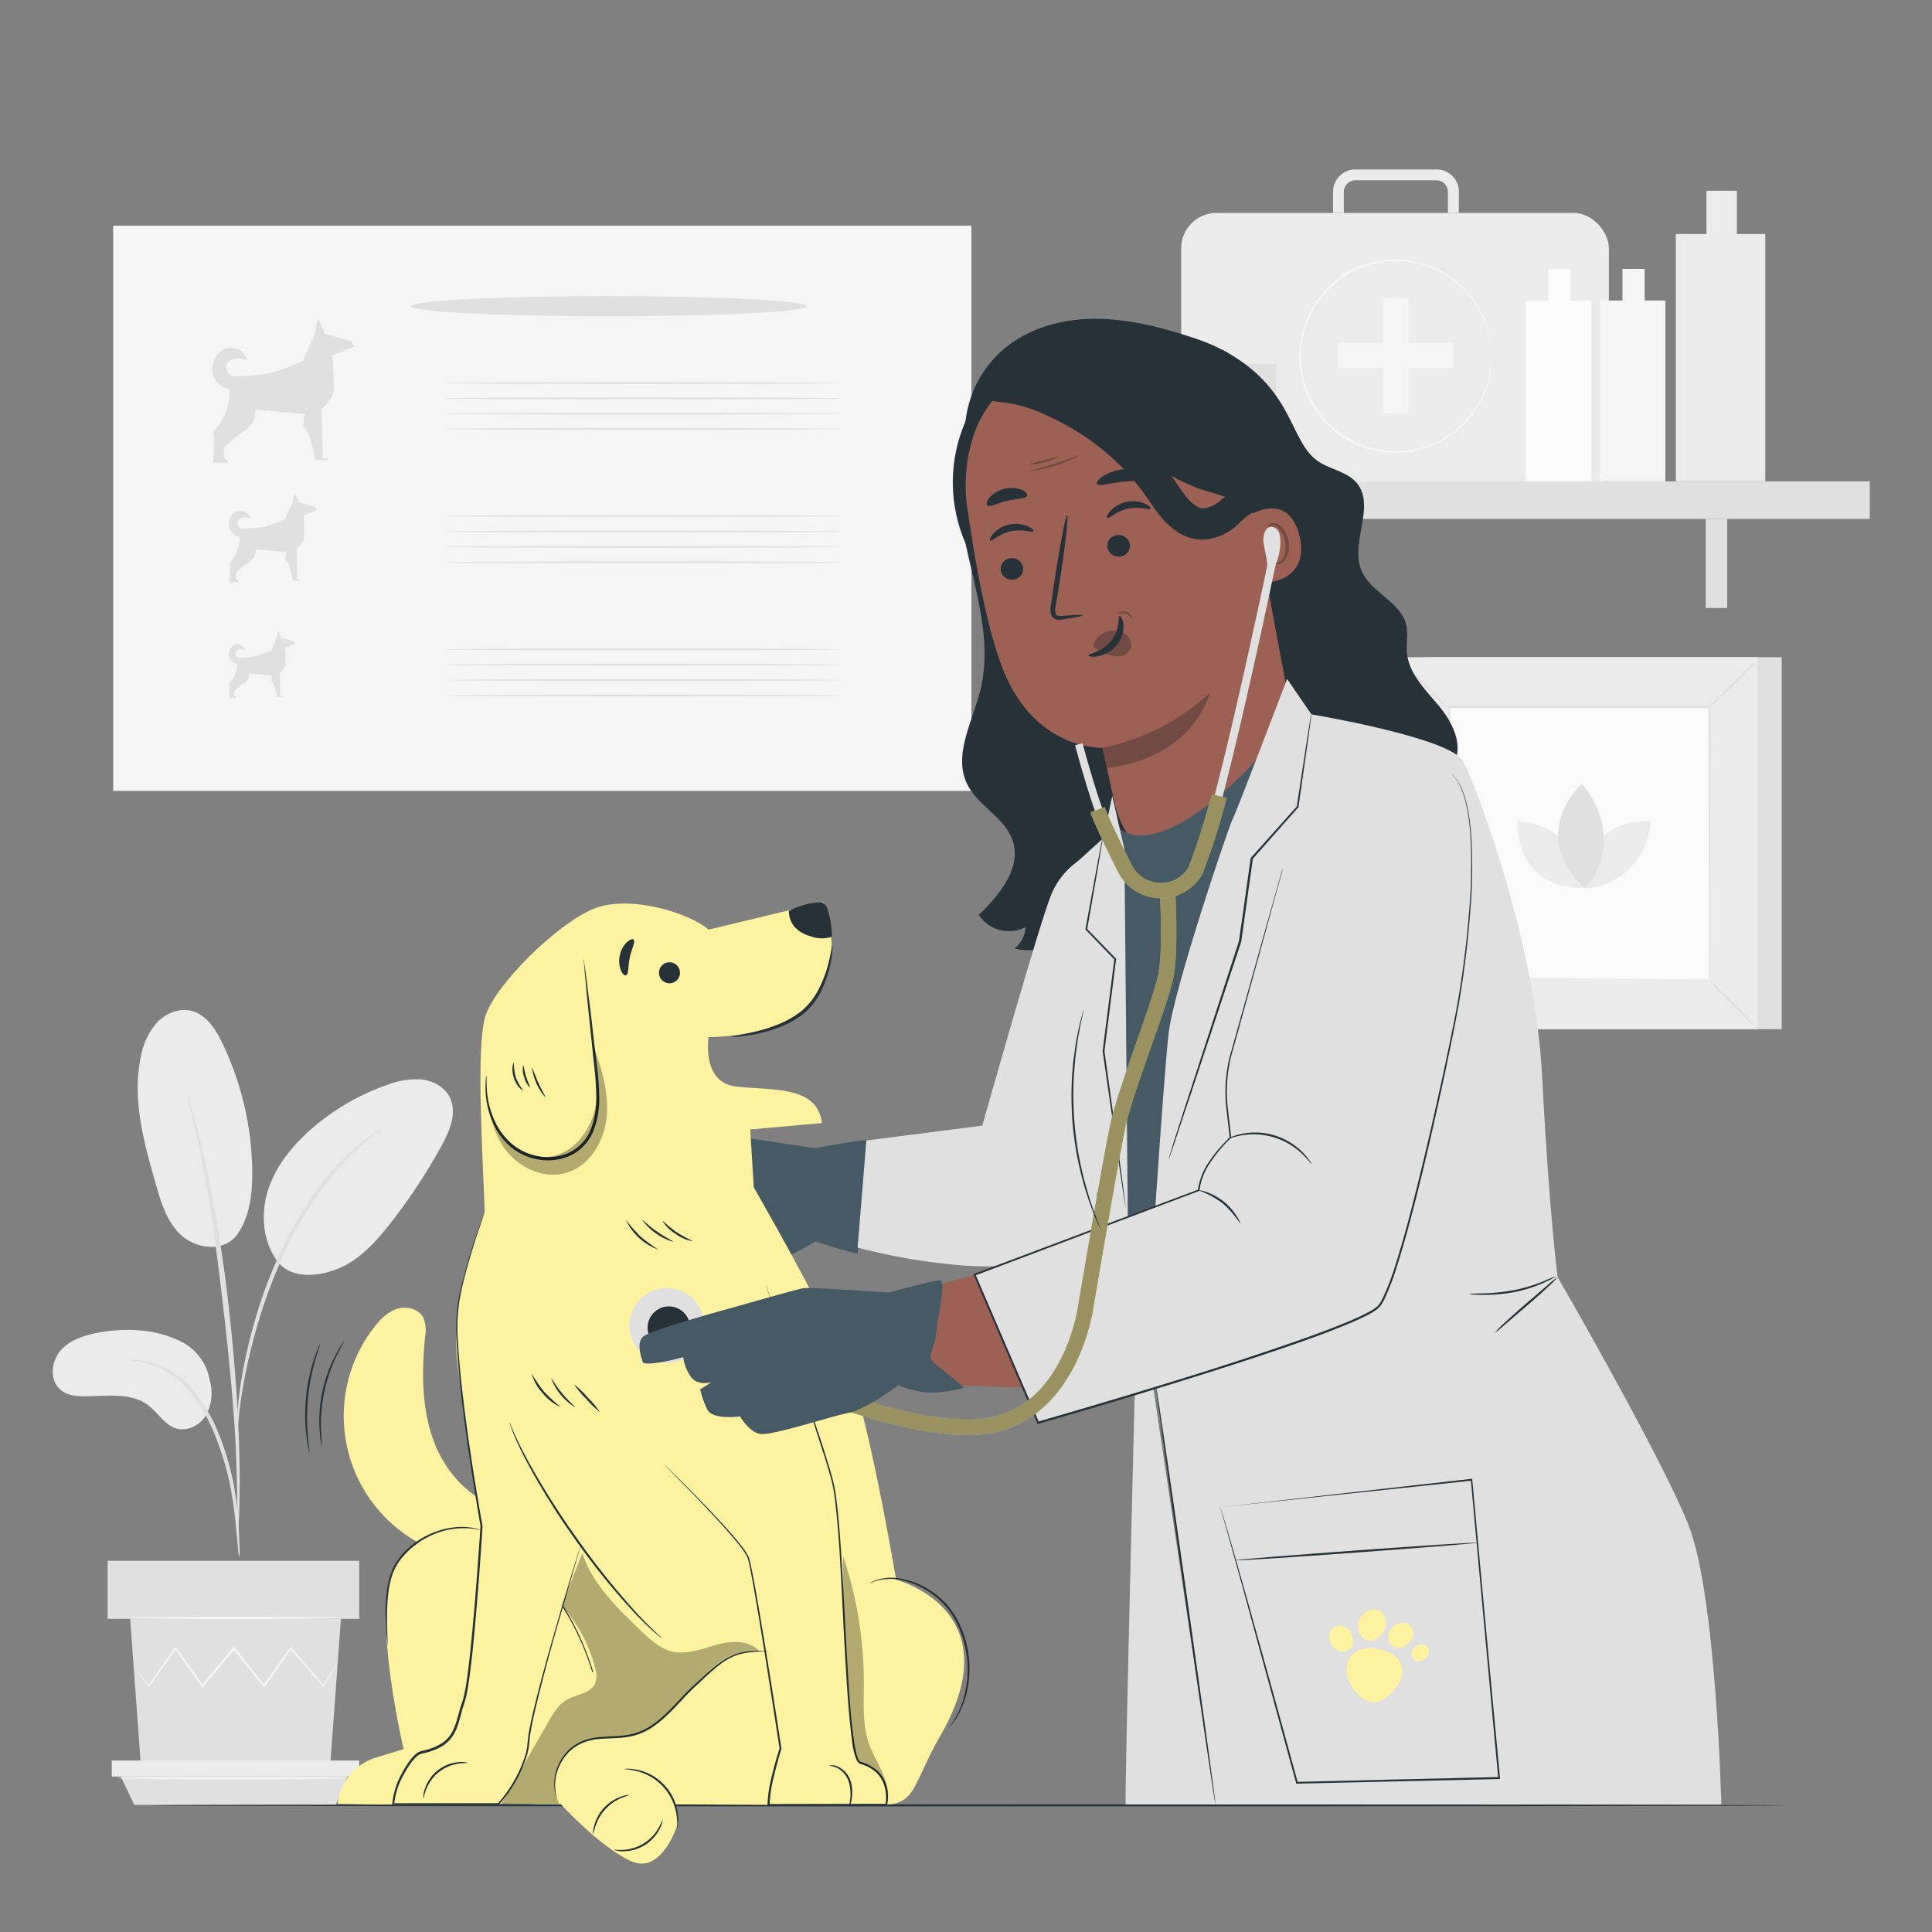 <svg xmlns="http://www.w3.org/2000/svg" viewBox="0 0 500 500"><rect x="0" y="0" width="500" height="500" fill="#808080" stroke="none"/><g id="freepik--background-complete--inject-34"><rect width="222.11" height="146.28" x="29.29" y="58.41" style="fill:#f5f5f5"/><path d="M64.08,93.36S61,91.64,59,93.75c-.7.75-.88,3.21,1.86,3.7,0,0,5.93-.32,8.63-.81s8.84-3.2,8.84-3.2l3.19-7.11s.41-3.36.82-3.44S84,86.33,84,86.33l6.88,2,.73,1.39L86,92s.82,8.84.08,10.39a14.45,14.45,0,0,1-2.86,3.44l.32,12.85s1.23-.49,1.31.41H81.59s-1.31-8-3.19-8.6l.49-3.35L66,106.05s.9,3-2.78,5.48A26.51,26.51,0,0,0,57.94,116v2.45s1.07.41,1.15,1.31H55.16s.49-6.79,0-7.94c0,0,4.82-4.92,4.17-11,0,0-5.48-1.39-4.17-6.71S62.61,88.7,64.08,93.36Z" style="fill:#e0e0e0"/><path d="M64.9,134.32s-1.93-1.06-3.16.25a1.45,1.45,0,0,0,1.15,2.3s3.69-.21,5.36-.51a38.87,38.87,0,0,0,5.5-2l2-4.42s.25-2.08.51-2.14,1,2.14,1,2.14l4.28,1.22L82,132l-3.45,1.43s.5,5.49,0,6.46a9.08,9.08,0,0,1-1.78,2.13l.2,8s.76-.31.81.25h-2s-.81-5-2-5.34l.3-2.08-8-.67s.56,1.89-1.73,3.41a16.72,16.72,0,0,0-3.31,2.75v1.52s.66.26.72.82H59.36s.3-4.22,0-4.94c0,0,3-3.06,2.59-6.81,0,0-3.41-.86-2.59-4.17S64,131.42,64.9,134.32Z" style="fill:#e0e0e0"/><path d="M63.5,168.32s-1.46-.8-2.38.19a1.09,1.09,0,0,0,.87,1.73s2.77-.16,4-.39a29,29,0,0,0,4.13-1.49l1.5-3.33s.19-1.57.38-1.61.77,1.61.77,1.61L76,166l.34.65-2.6,1.07s.38,4.14,0,4.87a6.69,6.69,0,0,1-1.34,1.6l.16,6s.57-.23.61.19H71.7s-.62-3.75-1.5-4l.23-1.57-6-.5a2.41,2.41,0,0,1-1.3,2.57,12.44,12.44,0,0,0-2.49,2.06V180s.49.2.53.62H59.32a19.86,19.86,0,0,0,0-3.72,7.19,7.19,0,0,0,2-5.13,2.59,2.59,0,0,1-2-3.14C59.94,166.18,62.81,166.14,63.5,168.32Z" style="fill:#e0e0e0"/><path d="M217.83,99.11c0,.14-23.09.26-51.58.26s-51.58-.12-51.58-.26,23.09-.26,51.58-.26S217.83,99,217.83,99.11Z" style="fill:#e0e0e0"/><path d="M217.83,103.09c0,.14-23.09.26-51.58.26s-51.58-.12-51.58-.26,23.09-.26,51.58-.26S217.83,102.94,217.83,103.09Z" style="fill:#e0e0e0"/><path d="M217.83,107.06c0,.15-23.09.26-51.58.26s-51.58-.11-51.58-.26,23.09-.26,51.58-.26S217.83,106.92,217.83,107.06Z" style="fill:#e0e0e0"/><path d="M217.83,111c0,.15-23.09.26-51.58.26s-51.58-.11-51.58-.26,23.09-.26,51.58-.26S217.83,110.9,217.83,111Z" style="fill:#e0e0e0"/><path d="M217.83,133.58c0,.15-23.09.26-51.58.26s-51.58-.11-51.58-.26,23.09-.26,51.58-.26S217.83,133.44,217.83,133.58Z" style="fill:#e0e0e0"/><path d="M217.83,137.56c0,.15-23.09.26-51.58.26s-51.58-.11-51.58-.26,23.09-.26,51.58-.26S217.83,137.42,217.83,137.56Z" style="fill:#e0e0e0"/><path d="M217.83,141.54c0,.14-23.09.26-51.58.26s-51.58-.12-51.58-.26,23.09-.26,51.58-.26S217.83,141.4,217.83,141.54Z" style="fill:#e0e0e0"/><path d="M217.83,145.52c0,.14-23.09.26-51.58.26s-51.58-.12-51.58-.26,23.09-.26,51.58-.26S217.83,145.37,217.83,145.52Z" style="fill:#e0e0e0"/><path d="M217.83,168.06c0,.14-23.09.26-51.58.26s-51.58-.12-51.58-.26,23.09-.26,51.58-.26S217.83,167.92,217.83,168.06Z" style="fill:#e0e0e0"/><path d="M217.83,172c0,.14-23.09.26-51.58.26s-51.58-.12-51.58-.26,23.09-.26,51.58-.26S217.83,171.89,217.83,172Z" style="fill:#e0e0e0"/><path d="M217.83,176c0,.14-23.09.26-51.58.26s-51.58-.12-51.58-.26,23.09-.26,51.58-.26S217.83,175.87,217.83,176Z" style="fill:#e0e0e0"/><path d="M217.83,180c0,.15-23.09.26-51.58.26s-51.58-.11-51.58-.26,23.09-.26,51.58-.26S217.83,179.85,217.83,180Z" style="fill:#e0e0e0"/><path d="M208.69,79.25c0,1.44-22.92,2.61-51.18,2.61s-51.19-1.17-51.19-2.61,22.91-2.6,51.19-2.6S208.69,77.81,208.69,79.25Z" style="fill:#e0e0e0"/><path d="M377.53,55.11h-2.81V49.79a3,3,0,0,0-2.78-3.12H350.55a3,3,0,0,0-2.77,3.12v5.32H345V49.79a5.78,5.78,0,0,1,5.58-5.94h21.39a5.78,5.78,0,0,1,5.59,5.94Z" style="fill:#ebebeb"/><rect width="110.69" height="74.01" x="305.69" y="55.11" rx="9.13" style="fill:#ebebeb"/><rect width="6.64" height="29.75" x="357.93" y="77.17" style="fill:#f5f5f5"/><rect width="6.64" height="29.75" x="357.93" y="77.17" transform="translate(269.2 453.3) rotate(-90)" style="fill:#f5f5f5"/><path d="M386,92.12s0-.14,0-.4-.05-.68-.09-1.18c0-.26,0-.55-.05-.86s-.11-.66-.17-1a17.78,17.78,0,0,0-.52-2.55,23.5,23.5,0,0,0-2.76-6.56,24.76,24.76,0,0,0-32.73-9.06,26,26,0,0,0-3,1.93,28.11,28.11,0,0,0-2.78,2.37,27.28,27.28,0,0,0-2.4,2.84,23.88,23.88,0,0,0-3.51,6.76,24.25,24.25,0,0,0,0,15.49,23.72,23.72,0,0,0,3.5,6.76,28.79,28.79,0,0,0,2.41,2.85,28.31,28.31,0,0,0,2.78,2.37,26,26,0,0,0,3,1.93,25.74,25.74,0,0,0,3.2,1.41,24.67,24.67,0,0,0,12.91,1.08,24.73,24.73,0,0,0,16.62-11.55,23.5,23.5,0,0,0,2.76-6.56,17.78,17.78,0,0,0,.52-2.55c.06-.38.13-.72.17-1s0-.6.05-.86c0-.5.07-.89.09-1.18s0-.4,0-.4a1.55,1.55,0,0,1,0,.4c0,.29,0,.68,0,1.18q0,.4,0,.87c0,.32-.09.67-.14,1.05a19.24,19.24,0,0,1-.48,2.58,24,24,0,0,1-2.7,6.66,25,25,0,0,1-16.8,11.83,25.14,25.14,0,0,1-13.15-1,26.14,26.14,0,0,1-3.27-1.43,27.19,27.19,0,0,1-3.08-2,29.2,29.2,0,0,1-2.84-2.41,28.53,28.53,0,0,1-2.46-2.9,24.28,24.28,0,0,1-3.59-6.91,26.46,26.46,0,0,1-1.29-7.9,26.85,26.85,0,0,1,1.29-7.91,24.61,24.61,0,0,1,3.59-6.9,28.73,28.73,0,0,1,2.46-2.9A28.17,28.17,0,0,1,346.29,72a25,25,0,0,1,3.07-2,26.14,26.14,0,0,1,3.27-1.43,25.11,25.11,0,0,1,13.14-1,25,25,0,0,1,16.81,11.83,24,24,0,0,1,2.7,6.66,19,19,0,0,1,.48,2.58c.05.38.11.72.14,1s0,.61,0,.88c0,.49,0,.89,0,1.18A1.55,1.55,0,0,1,386,92.12Z" style="fill:#f5f5f5"/><path d="M449.5,60.56V49.37h-7.87V60.56h-7.92v64h23.15v-64Z" style="fill:#ebebeb"/><rect width="190.96" height="9.74" x="292.94" y="124.57" style="fill:#e0e0e0"/><rect width="5.56" height="23.03" x="330.26" y="134.32" style="fill:#e0e0e0"/><rect width="5.56" height="23.03" x="441.44" y="134.32" style="fill:#e0e0e0"/><path d="M406.44,77.78V69.6h-5.76v8.18h-5.79v46.79h16.92V77.78Z" style="fill:#fafafa"/><path d="M425.64,77.78V69.6h-5.75v8.18H414.1v46.79H431V77.78Z" style="fill:#f5f5f5"/><rect width="30.4" height="30.4" x="299.86" y="94.17" style="fill:#e0e0e0"/><path d="M330.11,102c0,.2-6.71.36-15,.36s-15-.16-15-.36,6.71-.35,15-.35S330.11,101.79,330.11,102Z" style="fill:#ebebeb"/><path d="M316.21,106s.11,0,.31.05a2.65,2.65,0,0,1,.81.38,4.36,4.36,0,0,1,1.67,2.8,6.34,6.34,0,0,1-.79,4.78,4.45,4.45,0,0,1-2.36,1.79,5.76,5.76,0,0,1-3.16,0,5.6,5.6,0,0,1-4.22-4.07,4.83,4.83,0,0,1,1.43-4.59,4.75,4.75,0,0,1,3-1.23,2.07,2.07,0,0,1,1.18.2c0,.06-.43,0-1.15.08a4.81,4.81,0,0,0-2.71,1.31,4.35,4.35,0,0,0-1.13,4.09,5.57,5.57,0,0,0,6.54,3.57,3.81,3.81,0,0,0,2-1.5,6,6,0,0,0,.82-4.31,4.28,4.28,0,0,0-1.34-2.67C316.61,106.18,316.19,106.06,316.21,106Z" style="fill:#ebebeb"/><path d="M47.08,347.31c-6.37-3.28-13.86-3.71-20.93-2.54-3.8.63-7.76,1.76-10.35,4.61s-3.07,7.88-.1,10.33c1.76,1.46,4.23,1.68,6.52,1.65,5.53-.06,11.67-1,16.1,2.29,2.52,1.9,4.2,5.06,7.21,6s6.28-.83,7.85-3.49a12.23,12.23,0,0,0,.89-9A13.73,13.73,0,0,0,47.08,347.31Z" style="fill:#ebebeb"/><path d="M61.67,319.15c-3.89,5.56-11.46,3.72-15,.32s-5-8.31-6.34-13c-3.09-10.72-6.2-22-3.9-32.89a18.22,18.22,0,0,1,4.2-8.94c2.29-2.42,5.82-3.86,9-3,3.82,1,6.19,4.75,7.9,8.3a78.42,78.42,0,0,1,7.75,33.64c0,5.42-.62,11.1-3.68,15.58" style="fill:#ebebeb"/><path d="M72.37,327.13c-4.23-5-5-12.34-3.15-18.63s6.13-11.63,11-16A59.43,59.43,0,0,1,100,280.85a21.07,21.07,0,0,1,8.88-1.51c3,.29,6.05,1.83,7.45,4.51,2.08,4,.09,8.78-2.07,12.7a149,149,0,0,1-13,19.75c-3.89,5-8.34,10-14.27,12.23s-12.08,2-15.22-2.11" style="fill:#ebebeb"/><path d="M61.94,403a10.94,10.94,0,0,1-.36-2.53c-.18-1.83-.4-4.14-.67-6.89a98.27,98.27,0,0,0-1.55-10.12,77.16,77.16,0,0,0-3.68-11.94,44,44,0,0,0-6.09-10.8,22.83,22.83,0,0,0-7.71-6.41,21.67,21.67,0,0,0-6.49-2,13.06,13.06,0,0,1-2.52-.36,10.81,10.81,0,0,1,2.56,0,19.38,19.38,0,0,1,6.77,1.76,22.72,22.72,0,0,1,8.13,6.46,42.72,42.72,0,0,1,6.32,11,72.53,72.53,0,0,1,3.65,12.14,84.53,84.53,0,0,1,1.35,10.24c.22,2.93.3,5.3.34,6.94A11.76,11.76,0,0,1,61.94,403Z" style="fill:#e0e0e0"/><path d="M61.46,397.74a4.8,4.8,0,0,1-.07-1.18c0-.88,0-2,0-3.35,0-2.91,0-7.12-.15-12.32-.26-10.4-1.15-21.6-2.88-37.38-1.64-14.84-3.84-32.11-6.16-43.33-.49-2.56-1-4.86-1.47-6.87s-.83-3.75-1.2-5.16-.58-2.4-.78-3.26a5.47,5.47,0,0,1-.21-1.16,5.68,5.68,0,0,1,.41,1.1c.25.85.58,1.91,1,3.22s.88,3.12,1.38,5.13,1.08,4.29,1.62,6.84a380.7,380.7,0,0,1,6.48,40.21c1.73,15.82,2.51,30.22,2.58,40.64.06,5.22-.05,9.44-.18,12.35-.09,1.36-.15,2.47-.21,3.35A4.94,4.94,0,0,1,61.46,397.74Z" style="fill:#e0e0e0"/><path d="M61.39,370a22.26,22.26,0,0,1,0-3.5A92.68,92.68,0,0,1,62.49,357a125.56,125.56,0,0,1,3.08-13.83,114.21,114.21,0,0,1,5.79-16.36c4.79-11.37,11.31-20.68,17-26.44a43.41,43.41,0,0,1,4-3.71c.61-.52,1.16-1,1.71-1.45l1.55-1.06a21.47,21.47,0,0,1,3-1.89c.16.23-4.18,2.78-9.67,8.62A91.92,91.92,0,0,0,72.31,327.2a129,129,0,0,0-5.81,16.21,139,139,0,0,0-3.28,13.69c-.73,3.94-1.15,7.16-1.4,9.39A22.73,22.73,0,0,1,61.39,370Z" style="fill:#e0e0e0"/><polygon points="88.23 418.95 85.45 457.08 36.47 457.08 33.69 418.95 88.23 418.95" style="fill:#e0e0e0"/><rect width="65.12" height="15.03" x="27.85" y="403.93" style="fill:#e0e0e0"/><polygon points="92.96 455.62 92.96 459.78 89.91 459.78 28.92 459.78 28.92 455.62 92.96 455.62" style="fill:#ebebeb"/><polygon points="86.91 467.11 89.91 459.78 31.26 459.78 34.76 467.11 86.91 467.11" style="fill:#e0e0e0"/><path d="M34.6,431.41a1.69,1.69,0,0,0,.23.35l.73,1,2.85,3.65.13.17.12-.17c1.8-2.48,4.19-5.8,7-9.7h-.4l6.9,9.77.22.31.24-.29,8.18-9.74h-.47l.45.56,7.32,9.18.24.3.23-.31c2.48-3.52,4.81-6.8,6.9-9.77l-.4,0,8.51,9.68.15.18.11-.2c1.12-1.88,2-3.38,2.66-4.47l.69-1.19a2,2,0,0,0,.21-.43,1.94,1.94,0,0,0-.29.38c-.2.3-.45.68-.75,1.15l-2.8,4.39.27,0-8.37-9.81-.21-.25-.19.27-7,9.73.47,0c-2.32-2.91-4.77-6-7.3-9.19l-.45-.56-.23-.29-.24.28-8.17,9.76.46,0c-2.52-3.52-4.86-6.79-7-9.72l-.2-.29-.2.29-6.86,9.8h.25l-3-3.56c-.32-.37-.58-.68-.8-.92S34.61,431.4,34.6,431.41Z" style="fill:#f5f5f5"/><path d="M33,418.7c0,.17,12.27.31,27.41.31s27.41-.14,27.41-.31-12.27-.3-27.41-.3S33,418.53,33,418.7Z" style="fill:#f5f5f5"/><path d="M30.54,460.19c0,.17,13.33.31,29.78.31s29.79-.14,29.79-.31-13.33-.3-29.79-.3S30.54,460,30.54,460.19Z" style="fill:#f5f5f5"/><rect width="92.35" height="96.27" x="368.76" y="170.08" style="fill:#e0e0e0"/><rect width="92.35" height="96.27" x="362.51" y="170.08" style="fill:#ebebeb"/><rect width="67.52" height="70.39" x="374.92" y="183.02" style="fill:#fafafa"/><path d="M374.92,253.87a11.83,11.83,0,0,1-1.68,1.92c-1.09,1.13-2.61,2.67-4.3,4.34s-3.26,3.17-4.41,4.23A11.89,11.89,0,0,1,362.6,266a12.92,12.92,0,0,1,1.68-1.9c1.09-1.14,2.61-2.68,4.31-4.35s3.27-3.18,4.41-4.24A13.32,13.32,0,0,1,374.92,253.87Z" style="fill:#e0e0e0"/><path d="M442.45,253.7a14,14,0,0,1,1.91,1.69c1.13,1.08,2.67,2.6,4.34,4.3s3.17,3.26,4.24,4.4a13.18,13.18,0,0,1,1.65,1.93,11.94,11.94,0,0,1-1.91-1.68c-1.13-1.08-2.67-2.6-4.35-4.31s-3.18-3.26-4.24-4.41A12.35,12.35,0,0,1,442.45,253.7Z" style="fill:#e0e0e0"/><path d="M442.26,183.21a13.64,13.64,0,0,1,1.69-1.92c1.09-1.13,2.6-2.67,4.3-4.34s3.26-3.17,4.41-4.23a11.89,11.89,0,0,1,1.93-1.65,14.09,14.09,0,0,1-1.68,1.91c-1.09,1.13-2.61,2.67-4.31,4.35s-3.27,3.17-4.41,4.23A12.42,12.42,0,0,1,442.26,183.21Z" style="fill:#e0e0e0"/><path d="M374.74,183.38a13.15,13.15,0,0,1-1.91-1.69c-1.14-1.08-2.67-2.6-4.35-4.3s-3.16-3.26-4.23-4.4a13.18,13.18,0,0,1-1.65-1.93,11.94,11.94,0,0,1,1.91,1.68c1.13,1.08,2.67,2.6,4.35,4.31s3.17,3.26,4.24,4.41A12.35,12.35,0,0,1,374.74,183.38Z" style="fill:#e0e0e0"/><path d="M442.26,253.41s0-.12,0-.34,0-.56,0-1c0-.88,0-2.15,0-3.8,0-3.33,0-8.18,0-14.34,0-12.33-.07-29.89-.12-50.93l.22.22-67.33,0h0l.26-.25c0,25.83,0,50,0,70.39l-.22-.22,48.77.11,13.7.06,3.62,0h.93l.32,0h-1.21l-3.57,0-13.65,0-48.91.11h-.21v-.21c0-20.39,0-44.56,0-70.39v-.26h.26l67.33,0h.23V183c0,21.09-.08,38.71-.11,51.07,0,6.14,0,11-.06,14.29,0,1.63,0,2.89,0,3.76,0,.41,0,.72,0,1S442.26,253.41,442.26,253.41Z" style="fill:#e0e0e0"/><path d="M392.75,212.42s-1.45,17.43,17.42,17.43C410.17,220.55,402.5,213.21,392.75,212.42Z" style="fill:#ebebeb"/><path d="M427.28,212.44s-17.43-1.45-17.43,17.42C419.15,229.86,426.49,222.19,427.28,212.44Z" style="fill:#ebebeb"/><path d="M409.34,202.9s-14.24,12.78.78,26.95C417.1,222.45,416.51,210.85,409.34,202.9Z" style="fill:#e0e0e0"/></g><g id="freepik--Table--inject-34"><path d="M462.14,467.23c0,.15-94.83.26-211.78.26s-211.81-.11-211.81-.26,94.81-.26,211.81-.26S462.14,467.09,462.14,467.23Z" style="fill:#263238"/></g><g id="freepik--Characters--inject-34"><path d="M210.77,297.15s-20.15-3.16-21.83-3.1-17.66,3.19-17.66,3.19-22.61,4-24.89,5.64-.6,6.79-.6,6.79c2.51,1,10.42-.57,10.42-.57a11.9,11.9,0,0,0,1.38,5c1.42,2.86,5.3,2.14,5.3,2.14l-3,1.56a24.47,24.47,0,0,0,1.36,5.3c1.1,3,8.31,2.57,8.31,2.57s1.9,4.28,4.89,5,18.55-2.93,23.17-3.43,13.48-6,13.48-6a108.05,108.05,0,0,0,10.87,3.23l2.27-29.36C222.54,295,210.77,297.15,210.77,297.15Z" style="fill:#455a64"/><path d="M130,390.27c-8.59-2.16-15.09-9.67-18-18s-2.84-17.47-2-26.28a8.91,8.91,0,0,0-.39-4.87c-1.15-2.36-4.31-3.18-6.82-2.4s-4.44,2.76-6,4.83a37.44,37.44,0,0,0,32.5,60.24" style="fill:#fff2a0"/><path d="M195.12,307.37s20.13,34.87,25.22,48.89,11.57,52.57,11.57,52.57,30.22,7.78,11.5,40.28c-6.92,12-6.3,17.58-14.06,17.94-6,.27-54.72-.1-54.72-.1l.88,4.77s-4.08,13.78-12.32,9.89-18-14.66-18-14.66l-14.17-.19L97.29,467l-9.87-.19,0-.27a14,14,0,0,1,9.81-11.65l7.24-2.2s-9.41-39.52-1.26-49,21.41-8.83,21.41-8.83l-6.09-40.67a63.77,63.77,0,0,1,2.81-28.33l4.57-13.59Z" style="fill:#fff2a0"/><path d="M125.17,396.22c14,7.93,23.38,21.22,28.07,36.4,0,.16.29.09.24-.06-3.63-11.77-10.08-22.67-19.59-30.63A58.83,58.83,0,0,0,125.3,396c-.14-.08-.27.14-.13.22Z" style="fill:#263238"/><path d="M125.47,313.66s-6.57,17.55-7.12,26.32c-.91,14.55,6.3,54.86,6.3,54.86s-2.47,39.51-4.61,45.37-1.25,11.26-11,13.25c-2.63.54-7.22,9.07-7.22,13.3h27.27s7.38-8.34,7.73-16.14,13.33-50.18,13.33-50.18" style="fill:#fff2a0"/><path d="M150.15,400.44s0,.11-.08.32-.15.54-.27.94c-.24.83-.59,2.05-1.05,3.62-.93,3.2-2.27,7.85-4,13.75s-3.71,13.1-5.75,21.38c-.51,2.07-1,4.21-1.44,6.43q-.15.83-.3,1.68c-.1.56-.14,1.13-.21,1.7l-.18,1.76c-.1.59-.2,1.18-.35,1.77a35.2,35.2,0,0,1-7.28,13.12l-.06.08h-.11l-27.27,0h-.26v-.25a19.11,19.11,0,0,1,2.33-7.54,25.2,25.2,0,0,1,2.11-3.46,12.37,12.37,0,0,1,1.36-1.55,3.85,3.85,0,0,1,1.86-1.06c2.6-.57,5.31-1.54,7-3.66s2.18-5,3-7.7c.14-.51.32-1,.49-1.51s.27-1,.41-1.48c.2-1,.42-2,.56-3,.32-2,.57-4.08.8-6.11.47-4.06.83-8.07,1.18-12,.68-7.9,1.24-15.53,1.72-22.81v.06c-2.07-11.94-3.72-23-4.89-33-.58-5-1-9.67-1.26-14a47.52,47.52,0,0,1,.51-12c.69-3.59,1.58-6.75,2.38-9.49s1.58-5.05,2.22-6.93,1.17-3.3,1.52-4.27l.42-1.09c.1-.25.16-.37.16-.37l-.12.38c-.09.27-.22.63-.38,1.11-.33,1-.82,2.43-1.45,4.29s-1.35,4.21-2.14,6.95-1.65,5.9-2.32,9.48a47.45,47.45,0,0,0-.44,12c.24,4.36.71,9,1.31,14,1.19,9.94,2.87,21,5,33v.06c-.47,7.29-1,14.92-1.69,22.82-.34,3.95-.71,8-1.17,12-.24,2-.49,4.08-.81,6.13-.14,1-.36,2.05-.56,3.08-.15.51-.28,1-.43,1.54s-.34,1-.48,1.48c-.4,1.35-.72,2.72-1.15,4.08a11.43,11.43,0,0,1-1.93,3.79,9.66,9.66,0,0,1-3.37,2.56,18.15,18.15,0,0,1-4,1.29,3.26,3.26,0,0,0-1.62.93,11.48,11.48,0,0,0-1.3,1.48,24.41,24.41,0,0,0-2.06,3.38,18.66,18.66,0,0,0-2.29,7.31l-.25-.25,27.27,0-.17.07a34.82,34.82,0,0,0,7.21-12.92c.14-.57.25-1.15.35-1.72l.18-1.73c.07-.58.12-1.17.21-1.74s.21-1.13.32-1.69c.44-2.22.95-4.37,1.46-6.44,2.07-8.29,4.15-15.45,5.86-21.37s3.13-10.54,4.1-13.71c.49-1.56.86-2.77,1.12-3.61l.3-.92A2.63,2.63,0,0,1,150.15,400.44Z" style="fill:#263238"/><path d="M197.9,331.9s.1.21.27.64l.72,1.92c.63,1.7,1.54,4.19,2.72,7.39,2.33,6.43,5.7,15.73,9.61,27.32,1,2.9,2,5.94,2.95,9.14.5,1.59,1,3.23,1.43,4.91a44.42,44.42,0,0,1,.91,5.24c.87,7.15,1.28,14.83,1.74,22.9s.84,16.55,1.43,25.32c.31,4.38.63,8.85,1.25,13.33.16,1.12.34,2.25.59,3.35A12.45,12.45,0,0,0,222,455a3.08,3.08,0,0,0,.36.7c.07.08.15.18.22.2a3.33,3.33,0,0,0,.37.14,11,11,0,0,1,3.19,1.52,9.37,9.37,0,0,1,1.36,1.16,8.48,8.48,0,0,1,1.07,1.45,10.13,10.13,0,0,1,1,7l0,.2h-.21l-30.49,0h-.26v-.25a36.59,36.59,0,0,1,1.15-7.54c.58-2.43,1.24-4.8,2-7.12v.1c-1.84-12-3.58-23.11-5.21-33-.83-4.94-1.6-9.59-2.46-13.87-.12-.53-.21-1.07-.35-1.58l-.2-.76a4.82,4.82,0,0,0-.31-.7,17.44,17.44,0,0,0-1.71-2.52c-1.22-1.58-2.49-3-3.69-4.39-4.87-5.44-8.93-9.55-11.69-12.38l-3.18-3.23-.81-.83c-.19-.19-.27-.29-.27-.29l.29.26.85.8q1.11,1.11,3.23,3.18c2.79,2.8,6.89,6.88,11.8,12.29,1.21,1.37,2.49,2.8,3.73,4.4a16.57,16.57,0,0,1,1.75,2.57,4.53,4.53,0,0,1,.34.74l.2.78c.15.52.24,1.05.36,1.59.89,4.29,1.67,8.93,2.51,13.88,1.67,9.89,3.44,21,5.29,33v.11c-.71,2.31-1.37,4.67-1.94,7.09a37.06,37.06,0,0,0-1.13,7.43l-.25-.25,30.49-.06-.26.2a9.56,9.56,0,0,0-1-6.59,8.81,8.81,0,0,0-1-1.36,9.38,9.38,0,0,0-1.28-1.08,10.38,10.38,0,0,0-3-1.45,4.67,4.67,0,0,1-.44-.17A1,1,0,0,1,222,456a3.08,3.08,0,0,1-.43-.82,11.89,11.89,0,0,1-.5-1.68c-.26-1.13-.44-2.26-.6-3.39-.62-4.52-.94-9-1.25-13.38-.58-8.78-1-17.26-1.4-25.33s-.84-15.74-1.68-22.87a45.3,45.3,0,0,0-.89-5.19q-.67-2.51-1.41-4.9c-1-3.19-2-6.23-2.92-9.13-3.86-11.6-7.18-20.92-9.45-27.37-1.14-3.21-2-5.71-2.63-7.43-.29-.83-.52-1.48-.67-1.93S197.9,331.9,197.9,331.9Z" style="fill:#263238"/><path d="M171.27,424a3.84,3.84,0,0,1-.56-.43l-1.53-1.3c-1.3-1.16-3.14-2.9-5.27-5.18a182.46,182.46,0,0,1-15.27-19,180.12,180.12,0,0,1-12.8-20.72c-1.43-2.78-2.45-5.09-3.1-6.71-.28-.78-.51-1.4-.69-1.88a4,4,0,0,1-.21-.67,3.35,3.35,0,0,1,.31.63l.78,1.84c.71,1.59,1.77,3.87,3.24,6.62a200.42,200.42,0,0,0,12.9,20.59,202.59,202.59,0,0,0,15.11,19c2.09,2.31,3.88,4.08,5.14,5.28l1.46,1.37A4.19,4.19,0,0,1,171.27,424Z" style="fill:#263238"/><path d="M154.5,420.17a88.47,88.47,0,0,1,3.65,18.16,2.57,2.57,0,0,0,2.5,2.5,2.51,2.51,0,0,0,2.5-2.5,94.57,94.57,0,0,0-3.83-19.49,2.5,2.5,0,0,0-4.82,1.33Z" style="fill:#fff2a0"/><path d="M125.63,317.68c-.85-21.39-2.39-46.36-.06-54.5s18.7-24.22,28.11-28,25,1.24,29.7,5.41L213,233.47s5.81,13.47-1.35,24.27-28.28,10.68-28.28,10.68-1.89,11.75,7.14,12.78,21.05-.38,22.2,9.44l-18.55,1.66,1,16.36-35.3,18.76-33.05-9.54" style="fill:#fff2a0"/><path d="M151,248.21a3.15,3.15,0,0,1,.19.89l.37,2.58c.3,2.37.7,5.58,1.2,9.49s1,8.83,1.65,14.1a75.91,75.91,0,0,1,.66,8.4,23,23,0,0,1-1.49,9,12.21,12.21,0,0,1-6.32,6.55,14.25,14.25,0,0,1-8.48.75,15.22,15.22,0,0,1-6.9-3.41,17.53,17.53,0,0,1-4-5.35,22,22,0,0,1-2.23-9.34,20.38,20.38,0,0,1,.09-2.61,3.13,3.13,0,0,1,.16-.9c.08,0-.05,1.25.09,3.49a23,23,0,0,0,2.45,9.07,17.2,17.2,0,0,0,4,5.08,14.61,14.61,0,0,0,6.59,3.17,13.46,13.46,0,0,0,8-.75,11.32,11.32,0,0,0,5.85-6.1,22.47,22.47,0,0,0,1.44-8.64,81,81,0,0,0-.6-8.31c-.55-5.29-1.05-10.07-1.47-14.13s-.68-7.15-.91-9.53c-.08-1-.15-1.9-.21-2.59A3.92,3.92,0,0,1,151,248.21Z" style="fill:#263238"/><path d="M204.17,235.73a6.21,6.21,0,0,0,1.62,4.33,8.62,8.62,0,0,0,3.83,2.18,8.16,8.16,0,0,0,5.67.18,23,23,0,0,0-1.1-7,2.66,2.66,0,0,0-1.22-1.74,2.52,2.52,0,0,0-1.22-.12,19.06,19.06,0,0,0-7.58,2.2" style="fill:#263238"/><g style="opacity:.3"><path d="M125.94,283.74c.8,5.29,2.26,11.08,5.87,15s9.3,6.26,14.46,4.88c6.35-1.7,10.27-8.45,10.78-15s-1.68-13-3.84-19.18c1,5.91,2.07,12,.68,17.84s-5.83,11.37-11.78,12.08A13.09,13.09,0,0,1,131,294.8a19,19,0,0,1-5.08-11.06"/></g><path d="M215.39,244.76a5,5,0,0,1,0,1.55,26.75,26.75,0,0,1-.67,4.17,28.17,28.17,0,0,1-2.14,5.9,17.81,17.81,0,0,1-4.77,6.08,24.4,24.4,0,0,1-6.79,3.65,37.18,37.18,0,0,1-6.05,1.63,33.48,33.48,0,0,1-4.18.53,4.74,4.74,0,0,1-1.54,0c0-.14,2.17-.32,5.59-1.12a43.22,43.22,0,0,0,5.89-1.78,25.26,25.26,0,0,0,6.53-3.58,17.84,17.84,0,0,0,4.59-5.75,31,31,0,0,0,2.26-5.69C215.08,246.94,215.23,244.75,215.39,244.76Z" style="fill:#263238"/><path d="M172.23,249.24a2.72,2.72,0,1,0,.19-.07" style="fill:#263238"/><path d="M162,252.41c-.33.13-.88-.3-1.29-1.24a6.6,6.6,0,0,1-.3-3.93,6.5,6.5,0,0,1,1.89-3.45c.76-.69,1.44-.86,1.69-.61.51.56-.52,2.33-1,4.62S162.74,252.11,162,252.41Z" style="fill:#263238"/><path d="M198.86,427.35c0,.06-1,0-2.87.09a23.76,23.76,0,0,0-3.33.39,13.2,13.2,0,0,0-4.13,1.49c-2.87,1.59-5.66,4.44-8.86,7.39s-6.09,6.9-10.25,9.89a16.27,16.27,0,0,1-6.83,2.9c-2.39.39-4.7.34-6.87.51a14.29,14.29,0,0,0-5.88,1.48,11.32,11.32,0,0,0-3.92,3.52,12.3,12.3,0,0,0-2.26,7.27,19.89,19.89,0,0,0,.37,2.83,8.43,8.43,0,0,1-.57-2.82,12.17,12.17,0,0,1,2.16-7.49,11.59,11.59,0,0,1,4-3.69,14.56,14.56,0,0,1,6.05-1.57c2.2-.19,4.5-.16,6.82-.54a16,16,0,0,0,6.62-2.82c4.07-2.93,7-6.81,10.22-9.81s6-5.77,9-7.38a13.7,13.7,0,0,1,4.26-1.45,21.51,21.51,0,0,1,3.37-.3c.93,0,1.65,0,2.14.05A4.89,4.89,0,0,1,198.86,427.35Z" style="fill:#263238"/><path d="M161.62,457.82a3,3,0,0,1,.92-.08,11.81,11.81,0,0,1,2.49.3,13.37,13.37,0,0,1,10.44,11.67,11.71,11.71,0,0,1,0,2.51,2.75,2.75,0,0,1-.18.9c-.1,0,.11-1.31-.2-3.37a13.69,13.69,0,0,0-10.17-11.35C162.93,457.86,161.61,457.92,161.62,457.82Z" style="fill:#263238"/><path d="M171.49,471a5.75,5.75,0,0,1-.74,2.28,10.64,10.64,0,0,1-9.47,5.83,5.41,5.41,0,0,1-2.37-.37c0-.08.91.09,2.35,0a11.22,11.22,0,0,0,9.16-5.64C171.15,471.85,171.4,471,171.49,471Z" style="fill:#263238"/><path d="M162.86,464.55c0,.08-.8.24-2,.75a11.81,11.81,0,0,0-6.73,7.27c-.42,1.25-.51,2.07-.6,2.06a5.34,5.34,0,0,1,.25-2.17,10.91,10.91,0,0,1,7-7.51A4.94,4.94,0,0,1,162.86,464.55Z" style="fill:#263238"/><path d="M219.81,467.69a13.25,13.25,0,0,1,.21-2,11,11,0,0,0-.43-4.77,6.26,6.26,0,0,0-3.09-3.46,9.38,9.38,0,0,0-1.92-.52,3,3,0,0,1,2.07.18,6.2,6.2,0,0,1,3.43,3.62,9.79,9.79,0,0,1,.3,5A5.87,5.87,0,0,1,219.81,467.69Z" style="fill:#263238"/><path d="M121.07,456.23c0,.09-.93,0-2.37.19a10.84,10.84,0,0,0-5.14,2.21,11,11,0,0,0-3.29,4.54c-.52,1.36-.61,2.28-.7,2.27a5.39,5.39,0,0,1,.36-2.4,10.09,10.09,0,0,1,8.72-7A5.35,5.35,0,0,1,121.07,456.23Z" style="fill:#263238"/><path d="M245.57,447.11s.48-.63,1.24-1.83a22.39,22.39,0,0,0,2.48-5.42,26.86,26.86,0,0,0,1.1-8.76,27.26,27.26,0,0,0-2.5-10.47,20.45,20.45,0,0,0-6.82-8.22,21.27,21.27,0,0,0-8-3.51,13.58,13.58,0,0,0-5.91.11,13.28,13.28,0,0,0-1.54.54,2,2,0,0,1-.54.19,2.27,2.27,0,0,1,.5-.29,8.74,8.74,0,0,1,1.52-.63,12.93,12.93,0,0,1,6-.28,21,21,0,0,1,8.26,3.47,19.71,19.71,0,0,1,3.95,3.57,22.94,22.94,0,0,1,3.07,4.83,27.18,27.18,0,0,1,2.51,10.68,26.29,26.29,0,0,1-1.23,8.88A21.15,21.15,0,0,1,247,445.4c-.42.58-.76,1-1,1.3A2.71,2.71,0,0,1,245.57,447.11Z" style="fill:#263238"/><path d="M124.58,396a20.2,20.2,0,0,0-13.78,1.75,20.83,20.83,0,0,0-6.94,5.61,13.8,13.8,0,0,0-2.26,4,23.5,23.5,0,0,0-1,4.21,47.66,47.66,0,0,0-.43,7.39c0,2.11.08,3.82.11,5,0,.54,0,1,0,1.36a1.52,1.52,0,0,1,0,.48,1.62,1.62,0,0,1-.07-.47c0-.38-.07-.82-.11-1.36-.09-1.19-.21-2.9-.28-5a45.24,45.24,0,0,1,.33-7.46,23,23,0,0,1,1-4.31,14.14,14.14,0,0,1,2.33-4.17,20.85,20.85,0,0,1,7.14-5.71,21.15,21.15,0,0,1,7.18-2.07,16.81,16.81,0,0,1,5,.24,9.88,9.88,0,0,1,1.33.34A1.91,1.91,0,0,1,124.58,396Z" style="fill:#263238"/><path d="M83.33,374.31a4.06,4.06,0,0,1-.26-1.09,25.79,25.79,0,0,1-.36-3,36.67,36.67,0,0,1,4.13-19.53A24.33,24.33,0,0,1,88.4,348a4.42,4.42,0,0,1,.67-.9c.08.05-.79,1.39-1.91,3.69a40.84,40.84,0,0,0-4.08,19.35C83.17,372.73,83.42,374.3,83.33,374.31Z" style="fill:#263238"/><path d="M80.12,375.87a4.72,4.72,0,0,1-.29-1.09c-.17-.7-.34-1.74-.51-3a46.39,46.39,0,0,1,1.94-20c.41-1.23.78-2.21,1.08-2.87a4.79,4.79,0,0,1,.49-1c.09,0-.5,1.53-1.22,4a53.3,53.3,0,0,0-1.92,19.89C79.92,374.28,80.21,375.86,80.12,375.87Z" style="fill:#263238"/><g style="opacity:.3"><path d="M145.35,415.52a37.72,37.72,0,0,1,8.66,16.1,6.43,6.43,0,0,1,.05,4c-1.15,2.7-4.86,2.82-7.39,4.28-2.13,1.22-3.44,3.44-4.66,5.57l-12.4,21.56c3.83-.32,5.25.08,9.08-.23l6.16.13c-.23.1-1.2-2.93-1.28-4.35-.25-4.34,2.68-9.59,6.58-11.52,4.89-2.43,10.52-.4,15.49-2.68,4.75-2.19,7.58-5.53,10.67-8.59,3.88-3.85,7.73-9,12.7-11.23,2.25-1,7.62-1.12,7.62-1.12-2.55-3-7.23-2.85-11-1.83s-7.71,2.69-11.56,1.82c-3.23-.72-5.8-3.11-8.19-5.4-6.13-5.86-12.47-12-15.21-20.07l-5.11,13.21"/></g><g style="opacity:.3"><path d="M229.35,467.05c2-4.86-2.54-10.6-4.36-15.52s-1.44-10.48-1.43-15.79a102.68,102.68,0,0,0-5.36-33c-.4,14.58,1.27,30.06,2.14,44.61.18,3.09-.06,6.66,2.21,8.76,1.16,1.08,1.85.61,3.15,1.51s3.85,3,3.65,9.4"/></g><path d="M170.46,323.43a14.8,14.8,0,0,1-8.46-7.68,46.84,46.84,0,0,0,3.81,4.3A44,44,0,0,0,170.46,323.43Z" style="fill:#263238"/><path d="M174.21,321.38a15.49,15.49,0,0,1-8-5.64c.12-.1,1.63,1.49,3.84,3S174.27,321.23,174.21,321.38Z" style="fill:#263238"/><path d="M179.15,321.2a10,10,0,0,1-4.33-1.9,10.17,10.17,0,0,1-3.37-3.31c.12-.11,1.53,1.45,3.66,2.88S179.2,321.05,179.15,321.2Z" style="fill:#263238"/><path d="M145.14,364.15a12.13,12.13,0,0,1-4.66-3.55,11.94,11.94,0,0,1-2.87-5.09,42.15,42.15,0,0,0,3.27,4.75A43.49,43.49,0,0,0,145.14,364.15Z" style="fill:#263238"/><path d="M148.83,364.2a15.15,15.15,0,0,1-6.19-7.48c.14-.07,1.17,1.86,2.88,3.92S148.92,364.08,148.83,364.2Z" style="fill:#263238"/><path d="M155.26,365.45a23.4,23.4,0,0,1-3.54-3.42,23.12,23.12,0,0,1-3.16-3.78,23.8,23.8,0,0,1,3.54,3.43A23.31,23.31,0,0,1,155.26,365.45Z" style="fill:#263238"/><path d="M135.42,282.23s-.45-.18-1-.72A6.78,6.78,0,0,1,133,279a6.89,6.89,0,0,1-.35-2.87c.08-.74.26-1.17.32-1.16a15,15,0,0,0,.52,3.86A14.37,14.37,0,0,0,135.42,282.23Z" style="fill:#263238"/><path d="M137.18,281.46a5.28,5.28,0,0,1-1.51-2.66,5.38,5.38,0,0,1-.27-3.05c.16,0,.28,1.34.77,2.89S137.3,281.38,137.18,281.46Z" style="fill:#263238"/><path d="M141.15,284a14.65,14.65,0,0,1-3.48-7.7c.15,0,.68,1.78,1.64,3.89S141.27,283.86,141.15,284Z" style="fill:#263238"/><path d="M258.92,99.35c-7.75,4.75-10.38,16.22-10.71,25.3s2.14,18,4.15,26.87,3.56,18.16,1.38,27c-2,8.18-7.12,16.8-3.45,24.38,2.77,5.72,9.86,8.69,11.82,14.74,2.28,7.06-3.49,14-8.79,19.15a9.33,9.33,0,0,0,12.11,3.13,7.82,7.82,0,0,1-2.86,5.57,16.24,16.24,0,0,0,16.59-5.79c-.73,2.52-1.47,5-2.2,7.56a24.05,24.05,0,0,0,14.74-10.46l2.55,4.78c9.75-6.7,16.53-17.24,19.86-28.6s3.36-23.49,1.45-35.17a110,110,0,0,0-56.64-78.44" style="fill:#263238"/><path d="M372.34,182.63c-3.47-4.17-7.75-8.31-8.23-13.72-.21-2.38.36-4.83-.18-7.17-1.4-6-9.24-8.41-11.6-14.13-3-7.18,3.78-16.68-1.22-22.63-2.4-2.85-6.53-3.41-9.68-5.4-8-5.07-6.06-19-25.25-29.14l1.43,30.62A781.8,781.8,0,0,1,333,199.59l43.31-2.14C378.78,192.63,375.82,186.8,372.34,182.63Z" style="fill:#263238"/><path d="M249.75,110.51a28.8,28.8,0,0,1,9.84-20c6.35-5.48,14.92-7.92,23.3-8s16.67,1.91,24.65,4.49c4.48,1.45,9,3.13,12.63,6.12,6.64,5.45,9.28,14.26,11.59,22.53,1.86,6.69,3.74,13.72,2.2,20.49a21.36,21.36,0,0,1-11.6,14.38" style="fill:#263238"/><path d="M252.07,104.75A39.53,39.53,0,0,0,259,153.58a332.46,332.46,0,0,1,5.69-57.53" style="fill:#263238"/><path d="M250.31,131.31c-2-13.53,3.37-31.8,17-33.22l32.45,1.23c10.41.4,18.78,7.32,21.69,17.32.14.5.06-.13.13.26L336.66,198a24.62,24.62,0,0,1-19.56,28.63h0a24.6,24.6,0,0,1-28.7-19c-1.41-6.49-3.06-14.15-3.06-14.11s-17.66.79-25.93-20.71C255.3,162.11,252.53,146.34,250.31,131.31Z" style="fill:#9d6054"/><path d="M279.39,117.77a33.06,33.06,0,0,1-12.75,4.13c0-.16,2.9-.8,6.41-1.94S279.32,117.63,279.39,117.77Z" style="fill:#724a44"/><path d="M274.25,118.05a16.28,16.28,0,0,1-8,2.17,28.37,28.37,0,0,1,4-1.11A28.17,28.17,0,0,1,274.25,118.05Z" style="fill:#724a44"/><path d="M293,160.1c-.14.05-.53-.81-1.55-1.19s-1.88,0-1.95-.19.14-.26.54-.4a2.32,2.32,0,0,1,1.61.07,2.39,2.39,0,0,1,1.23,1.05C293.06,159.82,293.05,160.09,293,160.1Z" style="fill:#724a44"/><path d="M259,147.68a2.92,2.92,0,0,0,3.37,2.29,2.78,2.78,0,0,0,2.39-3.2,2.91,2.91,0,0,0-3.36-2.29A2.8,2.8,0,0,0,259,147.68Z" style="fill:#263238"/><path d="M256.26,139.91c.43.3,2.25-1.76,5.33-2.41s5.65.41,5.9,0c.13-.2-.37-.8-1.51-1.31a8.07,8.07,0,0,0-4.82-.43,7.74,7.74,0,0,0-4.14,2.38C256.23,139,256.05,139.78,256.26,139.91Z" style="fill:#263238"/><path d="M286.59,141.65A2.93,2.93,0,0,0,290,144a2.79,2.79,0,0,0,2.39-3.2,2.92,2.92,0,0,0-3.36-2.3A2.79,2.79,0,0,0,286.59,141.65Z" style="fill:#263238"/><path d="M286.57,134.06c.44.3,2.26-1.76,5.33-2.41s5.65.42,5.91,0c.12-.2-.38-.8-1.51-1.3a8,8,0,0,0-4.83-.44,7.69,7.69,0,0,0-4.14,2.39C286.54,133.19,286.36,133.93,286.57,134.06Z" style="fill:#263238"/><path d="M280.27,159.21c0-.18-2-.1-5.18.16-.8.09-1.58.09-1.82-.42a4,4,0,0,1,0-2.43c.33-2.06.68-4.21,1.05-6.47,1.41-9.19,2.25-16.68,1.88-16.73s-1.81,7.35-3.23,16.54q-.5,3.39-.94,6.48a4.64,4.64,0,0,0,.25,3.17,2,2,0,0,0,1.53.87,5.67,5.67,0,0,0,1.37-.1C278.36,159.79,280.3,159.39,280.27,159.21Z" style="fill:#263238"/><path d="M313.15,179.26s-4,16.83-26.68,19.49l-1.13-5.23A57.35,57.35,0,0,0,313.15,179.26Z" style="fill:#724a44"/><path d="M283.14,166.34a5.66,5.66,0,0,1,4.53-3.11,5.16,5.16,0,0,1,3.89,1.13,3.28,3.28,0,0,1,1,3.61,3.79,3.79,0,0,1-3.81,1.87,11.78,11.78,0,0,1-4.43-1.51,3.54,3.54,0,0,1-1.07-.72,1.06,1.06,0,0,1-.24-1.14" style="fill:#724a44"/><path d="M289.76,159.41c-.5.08.2,3.42-2.15,6.39s-6,3.36-5.91,3.83c0,.22.93.48,2.44.2a8.48,8.48,0,0,0,5-3,7.38,7.38,0,0,0,1.59-5.31C290.53,160.09,290,159.35,289.76,159.41Z" style="fill:#263238"/><path d="M283.9,125.23c.48.77,3.46-.28,7.16-.61s6.82,0,7.14-.82c.13-.4-.54-1.08-1.89-1.64a12.5,12.5,0,0,0-10.89,1.09C284.21,124.06,283.69,124.86,283.9,125.23Z" style="fill:#263238"/><path d="M255.5,130.78c.69.58,2.65-.59,5.19-1.17s4.79-.53,5.14-1.36c.14-.4-.35-1-1.43-1.49a7.72,7.72,0,0,0-8.32,2C255.33,129.71,255.19,130.49,255.5,130.78Z" style="fill:#263238"/><path d="M252,109.69c.64-3.64,3.88-6.44,7.45-7.4s7.39-.35,10.91.79c14.89,4.81,25.61,18.41,40.4,23.52,3.64,1.26,7.52,2,10.81,4s6,5.74,5.18,9.51a31.66,31.66,0,0,0,2.89-8.66,10.72,10.72,0,0,0-2.23-8.59c-1.55-1.72-3.87-2.79-4.9-4.87-.9-1.83-.57-4-1.08-6a13.23,13.23,0,0,0-3.26-5.24c-7.07-8-15.89-14.65-26.07-17.8a38.42,38.42,0,0,0-20.61-.85,29.38,29.38,0,0,0-17,11.37c-2.34,3.35-4.82,6.84-2.5,10.22" style="fill:#263238"/><path d="M335.21,143.47c-.58-.15-.64-1.67-1.08-4.07a11.6,11.6,0,0,0-1.31-3.81,6.06,6.06,0,0,0-.6-.81,3.64,3.64,0,0,0-.34-.34l-.48-.44a18.89,18.89,0,0,0-2.29-1.74,5.76,5.76,0,0,0-2.21-.93c-.26,0-.3.06-.18.07l-.75.32-.8.38a14.76,14.76,0,0,0-2.9,1.87c-.47.38-.93.8-1.4,1.25l-.35.35-.6.56a14.7,14.7,0,0,1-1.27,1,14.52,14.52,0,0,1-6,2.4,10.67,10.67,0,0,1-3.95-.13l-.54-.14-.43-.15c-.28-.1-.58-.19-.85-.31a14.4,14.4,0,0,1-1.62-.81,18.55,18.55,0,0,1-4.93-4.38C299,132,298,130.43,297,129a60.22,60.22,0,0,0-12.93-13.64,64.87,64.87,0,0,0-13.38-7.94,36.79,36.79,0,0,0-9.85-3.14c-2.39-.35-3.89-.26-4.1-.84s1-1.72,3.9-2.43,7.23-.52,12,.8a52.94,52.94,0,0,1,15.94,7.26,57,57,0,0,1,15.35,15.17c1,1.54,2,2.93,2.88,4.09a11.47,11.47,0,0,0,2.67,2.57,5,5,0,0,0,.63.35,3.09,3.09,0,0,0,.32.14l.15.06.07,0a2.33,2.33,0,0,0,1,.08,7.12,7.12,0,0,0,2.85-1c.22-.13.42-.26.61-.39l.27-.2.49-.42c.67-.56,1.37-1.09,2.09-1.58a20.82,20.82,0,0,1,4.57-2.34c.38-.13.75-.26,1.12-.37l.54-.17.63-.17a6.62,6.62,0,0,1,3.7.08,11.38,11.38,0,0,1,4.27,2.53,19.49,19.49,0,0,1,2.62,2.85c.19.25.34.44.54.75a7.75,7.75,0,0,1,.55.9,10,10,0,0,1,.73,1.76,12,12,0,0,1,.22,5.62C336.81,142.34,335.74,143.62,335.21,143.47Z" style="fill:#263238"/><path d="M322.75,134c.1-.69,10.81-7.37,13.61,4.93,2.73,12-9.87,12.19-10,11.86S322.75,134,322.75,134Z" style="fill:#9d6054"/><path d="M329.06,145.41c.05,0,.24.1.63.18a2.17,2.17,0,0,0,1.57-.32c1.15-.75,1.77-3,1.34-5.16a6.93,6.93,0,0,0-1.25-2.85,2.46,2.46,0,0,0-1.93-1.25,1.1,1.1,0,0,0-1.1.85c-.09.37,0,.59,0,.62s-.31-.14-.32-.65a1.38,1.38,0,0,1,.3-.86,1.61,1.61,0,0,1,1.08-.56,3,3,0,0,1,2.6,1.36,7.21,7.21,0,0,1,1.47,3.17c.46,2.43-.26,5-1.88,5.85a2.29,2.29,0,0,1-2,.11C329.15,145.69,329,145.44,329.06,145.41Z" style="fill:#724a44"/><path d="M282.51,220.92a19.66,19.66,0,0,0-10.6,11c-3.31,8.38-17.69,59.39-17.69,59.39l-30,3.85-2.27,27.72a159.49,159.49,0,0,0,26.46,4.56c11.06,1,28.94-.65,33.6-3.26s-.46-102.07-.46-102.07Z" style="fill:#e0e0e0"/><path d="M288.59,213.35c9.5,10.79,34.46-11.09,45.57-28.48L298.42,352.72l-6.1-1.49Z" style="fill:#455a64"/><path d="M287.85,206l-2.3,10.9L277,224.64c-.11,14.24,7.59,42.68,5.67,48.38-2.73,8.15-3.82,16.59-.55,28.47,1.67,6.08,11.78,49.74,11.78,49.74S291,465.48,291.32,467h23.24L291.87,315,291,219.79Z" style="fill:#e0e0e0"/><path d="M436.94,394.56c-7.2-18-33.83-64.06-33.83-64.06s-2.16-16.19-4-51.82S381.88,203.11,378.64,197s-39.24-12.12-39.24-12.12l-6.3-9.17S319.68,211,319,212s-15.09,43.36-16.53,55.24S297,343.1,297,343.1L314.56,467H445.48S444.14,412.55,436.94,394.56Z" style="fill:#e0e0e0"/><path d="M315.67,390.08l65.12-7.35.23,0,0,.23c1.85,19.93,4,43.59,6.4,68.88.26,2.79.51,5.55.77,8.3l0,.27H388l-52.35,1.2h-.18l-.05-.18c-5.8-21.24-10.67-39.09-14.1-51.64-1.74-6.25-3.11-11.18-4.06-14.56l-1.11-3.84-.31-1c-.08-.22-.13-.32-.12-.32a1.89,1.89,0,0,1,.16.31c.08.22.2.54.34,1,.29.86.68,2.14,1.18,3.82,1,3.35,2.42,8.27,4.19,14.53,3.53,12.51,8.47,30.34,14.28,51.59l-.23-.17,52.35-1.26-.25.29q-.37-4.12-.77-8.3c-2.32-25.3-4.49-49-6.32-68.89l.24.2Z" style="fill:#263238"/><path d="M382.32,399.25c0,.14-14,1.28-31.22,2.54s-31.25,2.17-31.26,2,14-1.28,31.22-2.54S382.31,399.1,382.32,399.25Z" style="fill:#263238"/><path d="M402.63,330.31a3.48,3.48,0,0,1-.77.5c-.51.29-1.28.68-2.24,1.12a35.27,35.27,0,0,1-7.88,2.5,42.57,42.57,0,0,1-8.23.68c-1.06,0-1.91-.05-2.5-.1a3.24,3.24,0,0,1-.91-.12,29.63,29.63,0,0,1,3.4-.15,53.78,53.78,0,0,0,8.15-.82,42.57,42.57,0,0,0,7.83-2.33A33.49,33.49,0,0,1,402.63,330.31Z" style="fill:#263238"/><path d="M403.11,330.5a17.31,17.31,0,0,1-2.22,2.3c-1.43,1.36-3.46,3.18-5.74,5.14l-5.83,5a24.48,24.48,0,0,1-2.46,2,15.87,15.87,0,0,1,2.22-2.3c1.43-1.36,3.46-3.18,5.73-5.15l5.83-5A22.24,22.24,0,0,1,403.11,330.5Z" style="fill:#263238"/><path d="M358.62,427.34c-2.51-.91-5.25-1.27-7.57.06a5.7,5.7,0,0,0-2.52,5.55,9.62,9.62,0,0,0,3,5.59,6,6,0,0,0,3.79,2,6.3,6.3,0,0,0,4.35-2,10.19,10.19,0,0,0,2.88-4,5.46,5.46,0,0,0-.45-4.81c-1.08-1.6-3.06-2.3-4.91-2.9" style="fill:#fff2a0"/><path d="M350.07,426a5.33,5.33,0,0,0-.33-3.16,3.59,3.59,0,0,0-2.36-2,2.76,2.76,0,0,0-2.87,1,3.17,3.17,0,0,0-.45,2.22,3.86,3.86,0,0,0,2.34,3.15,3,3,0,0,0,3.67-1.19" style="fill:#fff2a0"/><path d="M361.25,426.52a5.34,5.34,0,0,0,3-1,3.63,3.63,0,0,0,1.51-2.72,2.78,2.78,0,0,0-1.56-2.61,3.25,3.25,0,0,0-2.28,0,3.87,3.87,0,0,0-2.61,2.92,3,3,0,0,0,1.91,3.36" style="fill:#fff2a0"/><path d="M366.71,430a3.7,3.7,0,0,0,2.09-.66,2.51,2.51,0,0,0,1-1.88,1.9,1.9,0,0,0-1.08-1.8,2.23,2.23,0,0,0-1.57,0,2.68,2.68,0,0,0-1.8,2,2.1,2.1,0,0,0,1.32,2.32" style="fill:#fff2a0"/><path d="M355.12,424.69a6.33,6.33,0,0,0,2.9-2.38,4.29,4.29,0,0,0,.47-3.65,3.28,3.28,0,0,0-2.85-2.17,3.75,3.75,0,0,0-2.49,1,4.59,4.59,0,0,0-1.59,4.35,3.6,3.6,0,0,0,3.56,2.85" style="fill:#fff2a0"/><path d="M302.43,300a1,1,0,0,1,.07-.29c.06-.22.15-.5.25-.86.25-.78.59-1.88,1-3.27.92-2.88,2.24-7,3.88-12.05l13-39.93v0c.1-.7.21-1.45.31-2.21,1-6.77,1.88-13.28,2.74-19.33V222l.05,0,11.92-13.34-.05.11,2.66-17.39c.32-2,.58-3.64.76-4.77.09-.53.16-.94.21-1.25a2.9,2.9,0,0,1,.1-.42,2,2,0,0,1,0,.43c0,.31-.09.73-.15,1.25-.15,1.14-.37,2.75-.65,4.8-.6,4.18-1.45,10.14-2.48,17.41v.06l0,0-11.86,13.4.06-.13c-.85,6.05-1.76,12.56-2.71,19.33-.11.76-.21,1.52-.31,2.22v0c-5.18,15.63-9.83,29.69-13.2,39.88-1.7,5-3.07,9.14-4,12-.48,1.38-.85,2.47-1.12,3.24q-.18.53-.3.84C302.48,299.87,302.44,300,302.43,300Z" style="fill:#263238"/><path d="M291.27,312.41a.51.51,0,0,1,0-.2c0-.16-.07-.35-.11-.59q-.14-.84-.36-2.28c-.31-2-.74-4.91-1.28-8.48-1.05-7.26-2.5-17.33-4.15-28.79V272c.36-2.87.74-5.85,1.12-8.9.67-5.21,1.31-10.22,1.9-14.91l.07.2L281,240.65l-.08-.09,0-.11,3.13-17.11c.39-2,.7-3.64.91-4.78.11-.52.2-.94.26-1.26a1.87,1.87,0,0,1,.11-.42,2,2,0,0,1,0,.43c-.05.33-.11.75-.19,1.27-.19,1.15-.46,2.77-.79,4.8-.72,4.18-1.74,10.07-3,17.15l-.05-.19,7.46,7.71.08.08v.12c-.59,4.69-1.23,9.71-1.88,14.92-.39,3-.77,6-1.13,8.89V272l4,28.82c.48,3.58.86,6.47,1.13,8.51.11,1,.21,1.73.27,2.29l.07.59Q291.28,312.41,291.27,312.41Z" style="fill:#263238"/><path d="M314.54,466.84c-.14,0-3.68-24.07-7.91-53.81s-7.54-53.88-7.4-53.9,3.69,24.08,7.91,53.83S314.68,466.82,314.54,466.84Z" style="fill:#263238"/><polyline points="232 335.67 252.23 329.85 264.81 359.13 236.63 358.25 232 336.86" style="fill:#9d6054"/><path d="M252.23,329.85l16.45,38.3s82.24-23.47,88.12-30.06,18.32-66,20.44-77.55,4.46-58.33-5.41-65.82-19.5-5.85-28.9,4.49c-7.61,8.37-20,56.29-24.45,74.19a38,38,0,0,0-.86,13.48l.87,7.49s-7.75,7.05-8.22,13.63Z" style="fill:#e0e0e0"/><path d="M332,224.76s-.1.42-.31,1.23-.55,2-1,3.6c-.87,3.16-2.14,7.81-3.78,13.78l-6,21.74c-.59,2.11-1.19,4.3-1.82,6.56a36.48,36.48,0,0,0-1.39,7.06,37.23,37.23,0,0,0,0,7.61q.47,3.92.94,8v.1l-.07.07a36.08,36.08,0,0,0-5.09,6,16.6,16.6,0,0,0-3.06,7.54v.13l-.12.05-58,21.89.14-.33,16.46,38.29-.31-.14c6.78-2,14-4.06,21.21-6.24,14.12-4.24,27.88-8.5,41.05-13,6.58-2.25,13-4.5,19.17-7.14,1.53-.65,3-1.36,4.47-2.15a10.79,10.79,0,0,0,2-1.37,5.49,5.49,0,0,0,.72-.93c.2-.35.41-.69.59-1.05a67.15,67.15,0,0,0,3.44-9c1.92-6.09,3.52-12.11,5-18s2.85-11.58,4.12-17.12c2.53-11.08,4.77-21.43,6.6-30.91a254.65,254.65,0,0,0,3.3-25.85,134.32,134.32,0,0,0,.23-19.66c-.42-5.38-1.36-9.52-2.63-12.07a9.59,9.59,0,0,0-2.55-3.45l.83.72c.25.27.53.63.87,1.05a13.59,13.59,0,0,1,.95,1.63c1.3,2.55,2.28,6.72,2.73,12.1a132,132,0,0,1-.14,19.7,251.2,251.2,0,0,1-3.23,25.89c-1.81,9.5-4,19.86-6.54,31-1.26,5.54-2.61,11.26-4.09,17.14s-3.09,11.9-5,18a67.57,67.57,0,0,1-3.45,9.1c-.19.37-.41.73-.61,1.09a6.39,6.39,0,0,1-.79,1,10.85,10.85,0,0,1-2.08,1.46c-1.46.8-3,1.52-4.51,2.18-6.17,2.65-12.62,4.91-19.2,7.17-13.18,4.47-26.94,8.74-41.07,13-7.26,2.18-14.44,4.29-21.22,6.23l-.22.07-.09-.21L252,330l-.1-.24.25-.09,58-21.82-.14.19a16.93,16.93,0,0,1,3.14-7.73,37,37,0,0,1,5.16-6l-.06.17q-.46-4.11-.92-8a37.89,37.89,0,0,1,0-7.68,36.81,36.81,0,0,1,1.43-7.12l1.83-6.55c2.37-8.45,4.41-15.75,6.08-21.72l3.88-13.75c.44-1.57.79-2.76,1-3.58S332,224.76,332,224.76Z" style="fill:#263238"/><path d="M321,316.77a24.3,24.3,0,0,0-4.62-5.38,23.68,23.68,0,0,0-6.26-3.35,5.79,5.79,0,0,1,2.08.45,15,15,0,0,1,7.91,6.35A6,6,0,0,1,321,316.77Z" style="fill:#263238"/><path d="M339.4,301.23c-.08.06-.83-1.11-2.43-2.63a18.1,18.1,0,0,0-15.85-4.73c-2.17.4-3.44,1-3.48.88a3.28,3.28,0,0,1,.87-.45,16,16,0,0,1,2.54-.79,17.35,17.35,0,0,1,16.18,4.82,15,15,0,0,1,1.69,2.06A3.52,3.52,0,0,1,339.4,301.23Z" style="fill:#263238"/><path d="M250.65,371.41c-11.18,0-26.67-3.87-46.06-11.51-14.35-5.66-25.62-11.4-25.74-11.45l1.82-3.57c.44.23,44.42,22.53,70,22.53,10.1,0,17.92-4.88,23.23-14.5a47.68,47.68,0,0,0,5.11-15c.27-1.6,6.3-37.57,8.37-47.17,1.08-5,4-13.22,6.76-21.16,2.56-7.27,5.2-14.78,5.73-18,1.09-6.53.3-20.8.3-20.94l4-.23c0,.61.82,14.86-.34,21.82-.59,3.55-3.17,10.89-5.9,18.65s-5.6,15.92-6.63,20.68c-2,9.51-8.26,46.54-8.32,46.92S278.44,371.41,250.65,371.41Z" style="fill:#fff2a0"/><g style="opacity:.4"><path d="M250.65,371.41c-11.18,0-26.67-3.87-46.06-11.51-14.35-5.66-25.62-11.4-25.74-11.45l1.82-3.57c.44.23,44.42,22.53,70,22.53,10.1,0,17.92-4.88,23.23-14.5a47.68,47.68,0,0,0,5.11-15c.27-1.6,6.3-37.57,8.37-47.17,1.08-5,4-13.22,6.76-21.16,2.56-7.27,5.2-14.78,5.73-18,1.09-6.53.3-20.8.3-20.94l4-.23c0,.61.82,14.86-.34,21.82-.59,3.55-3.17,10.89-5.9,18.65s-5.6,15.92-6.63,20.68c-2,9.51-8.26,46.54-8.32,46.92S278.44,371.41,250.65,371.41Z"/></g><path d="M299.48,231.89a9.5,9.5,0,0,1-6.7-2.64c-6.89-6.83-14.23-35.2-14.54-36.4l1.93-.5c.08.29,7.52,29,14,35.48a7.68,7.68,0,0,0,6.63,1.95c3.26-.51,6.17-2.81,8-6.31,5.32-10.25,19.82-80.24,20-80.95l2,.41c-.6,2.89-14.7,71-20.15,81.46-2.11,4.07-5.56,6.76-9.45,7.37A10.19,10.19,0,0,1,299.48,231.89Z" style="fill:#e0e0e0"/><path d="M328,148.28c.14-2.81-.54-5.09-1-7.86-.2-1.17.17-3.16,1.15-3.84s2.48.15,2.9,1.3a10,10,0,0,1,.19,4.12c-.45,3.32-1.39,4.29-1.93,6.28" style="fill:#e0e0e0"/><path d="M300.47,232.45l-.62,0a12.3,12.3,0,0,1-10.51-6.8c-2.53-5-5.83-11.74-7.18-15.43l3.75-1.37c1,2.73,3.49,8.06,7,15a8.34,8.34,0,0,0,7.13,4.62,8.18,8.18,0,0,0,7.42-3.84l.11-.18c.08-.15.43-1,1.66-4.52l.14-.4c.72-2,2.23-6.54,4.25-14l3.86,1c-2.05,7.63-3.6,12.27-4.35,14.35l-.13.38c-1.52,4.32-1.79,4.92-2,5.25l-.16.26A12.17,12.17,0,0,1,300.47,232.45Z" style="fill:#fff2a0"/><g style="opacity:.4"><path d="M300.47,232.45l-.62,0a12.3,12.3,0,0,1-10.51-6.8c-2.53-5-5.83-11.74-7.18-15.43l3.75-1.37c1,2.73,3.49,8.06,7,15a8.34,8.34,0,0,0,7.13,4.62,8.18,8.18,0,0,0,7.42-3.84l.11-.18c.08-.15.43-1,1.66-4.52l.14-.4c.72-2,2.23-6.54,4.25-14l3.86,1c-2.05,7.63-3.6,12.27-4.35,14.35l-.13.38c-1.52,4.32-1.79,4.92-2,5.25l-.16.26A12.17,12.17,0,0,1,300.47,232.45Z"/></g><circle cx="172.56" cy="343.04" r="9.68" style="fill:#e0e0e0"/><circle cx="173.1" cy="343.6" r="5.51" style="fill:#263238"/><path d="M166.46,352.72s-2.12-5,0-6.82,24.3-7.81,24.3-7.81,15.64-4.52,17.31-4.73,22,1.15,22,1.15,11.54-3.18,13.21-3.18-.76,10.62-1.06,14.12-2.58,5.59-.46,7.27,7.76,6.41,7.76,6.41-5.94,1.65-10,1.2a24.22,24.22,0,0,1-7-1.83s-8.35,6.23-12.91,7.14-19.73,5.92-22.77,5.47-5.31-4.56-5.31-4.56-7.14,1.06-8.51-1.82a25.26,25.26,0,0,1-1.82-5.16l2.89-1.83s-3.8,1.07-5.47-1.67a11.89,11.89,0,0,1-1.82-4.84S169,353.47,166.46,352.72Z" style="fill:#455a64"/><path d="M280.43,261.39a2.14,2.14,0,0,1-.09.58q-.13.64-.36,1.65c-.16.71-.36,1.58-.54,2.6s-.44,2.18-.6,3.48-.41,2.7-.55,4.23-.28,3.16-.4,4.88a87.66,87.66,0,0,0,1.71,22.32c.38,1.69.72,3.29,1.14,4.77s.8,2.85,1.19,4.1.79,2.36,1.13,3.34.65,1.81.93,2.49.45,1.16.6,1.57a2,2,0,0,1,.18.57,3.61,3.61,0,0,1-.27-.53l-.7-1.53c-.3-.67-.66-1.49-1-2.47s-.81-2.07-1.2-3.33-.87-2.61-1.26-4.1-.79-3.09-1.18-4.78a89.69,89.69,0,0,1-1.63-11.16,91.15,91.15,0,0,1-.1-11.28c.13-1.73.23-3.38.45-4.91s.39-2.95.61-4.24.48-2.46.69-3.48.43-1.88.63-2.59l.45-1.63A2.18,2.18,0,0,1,280.43,261.39Z" style="fill:#263238"/></g></svg>